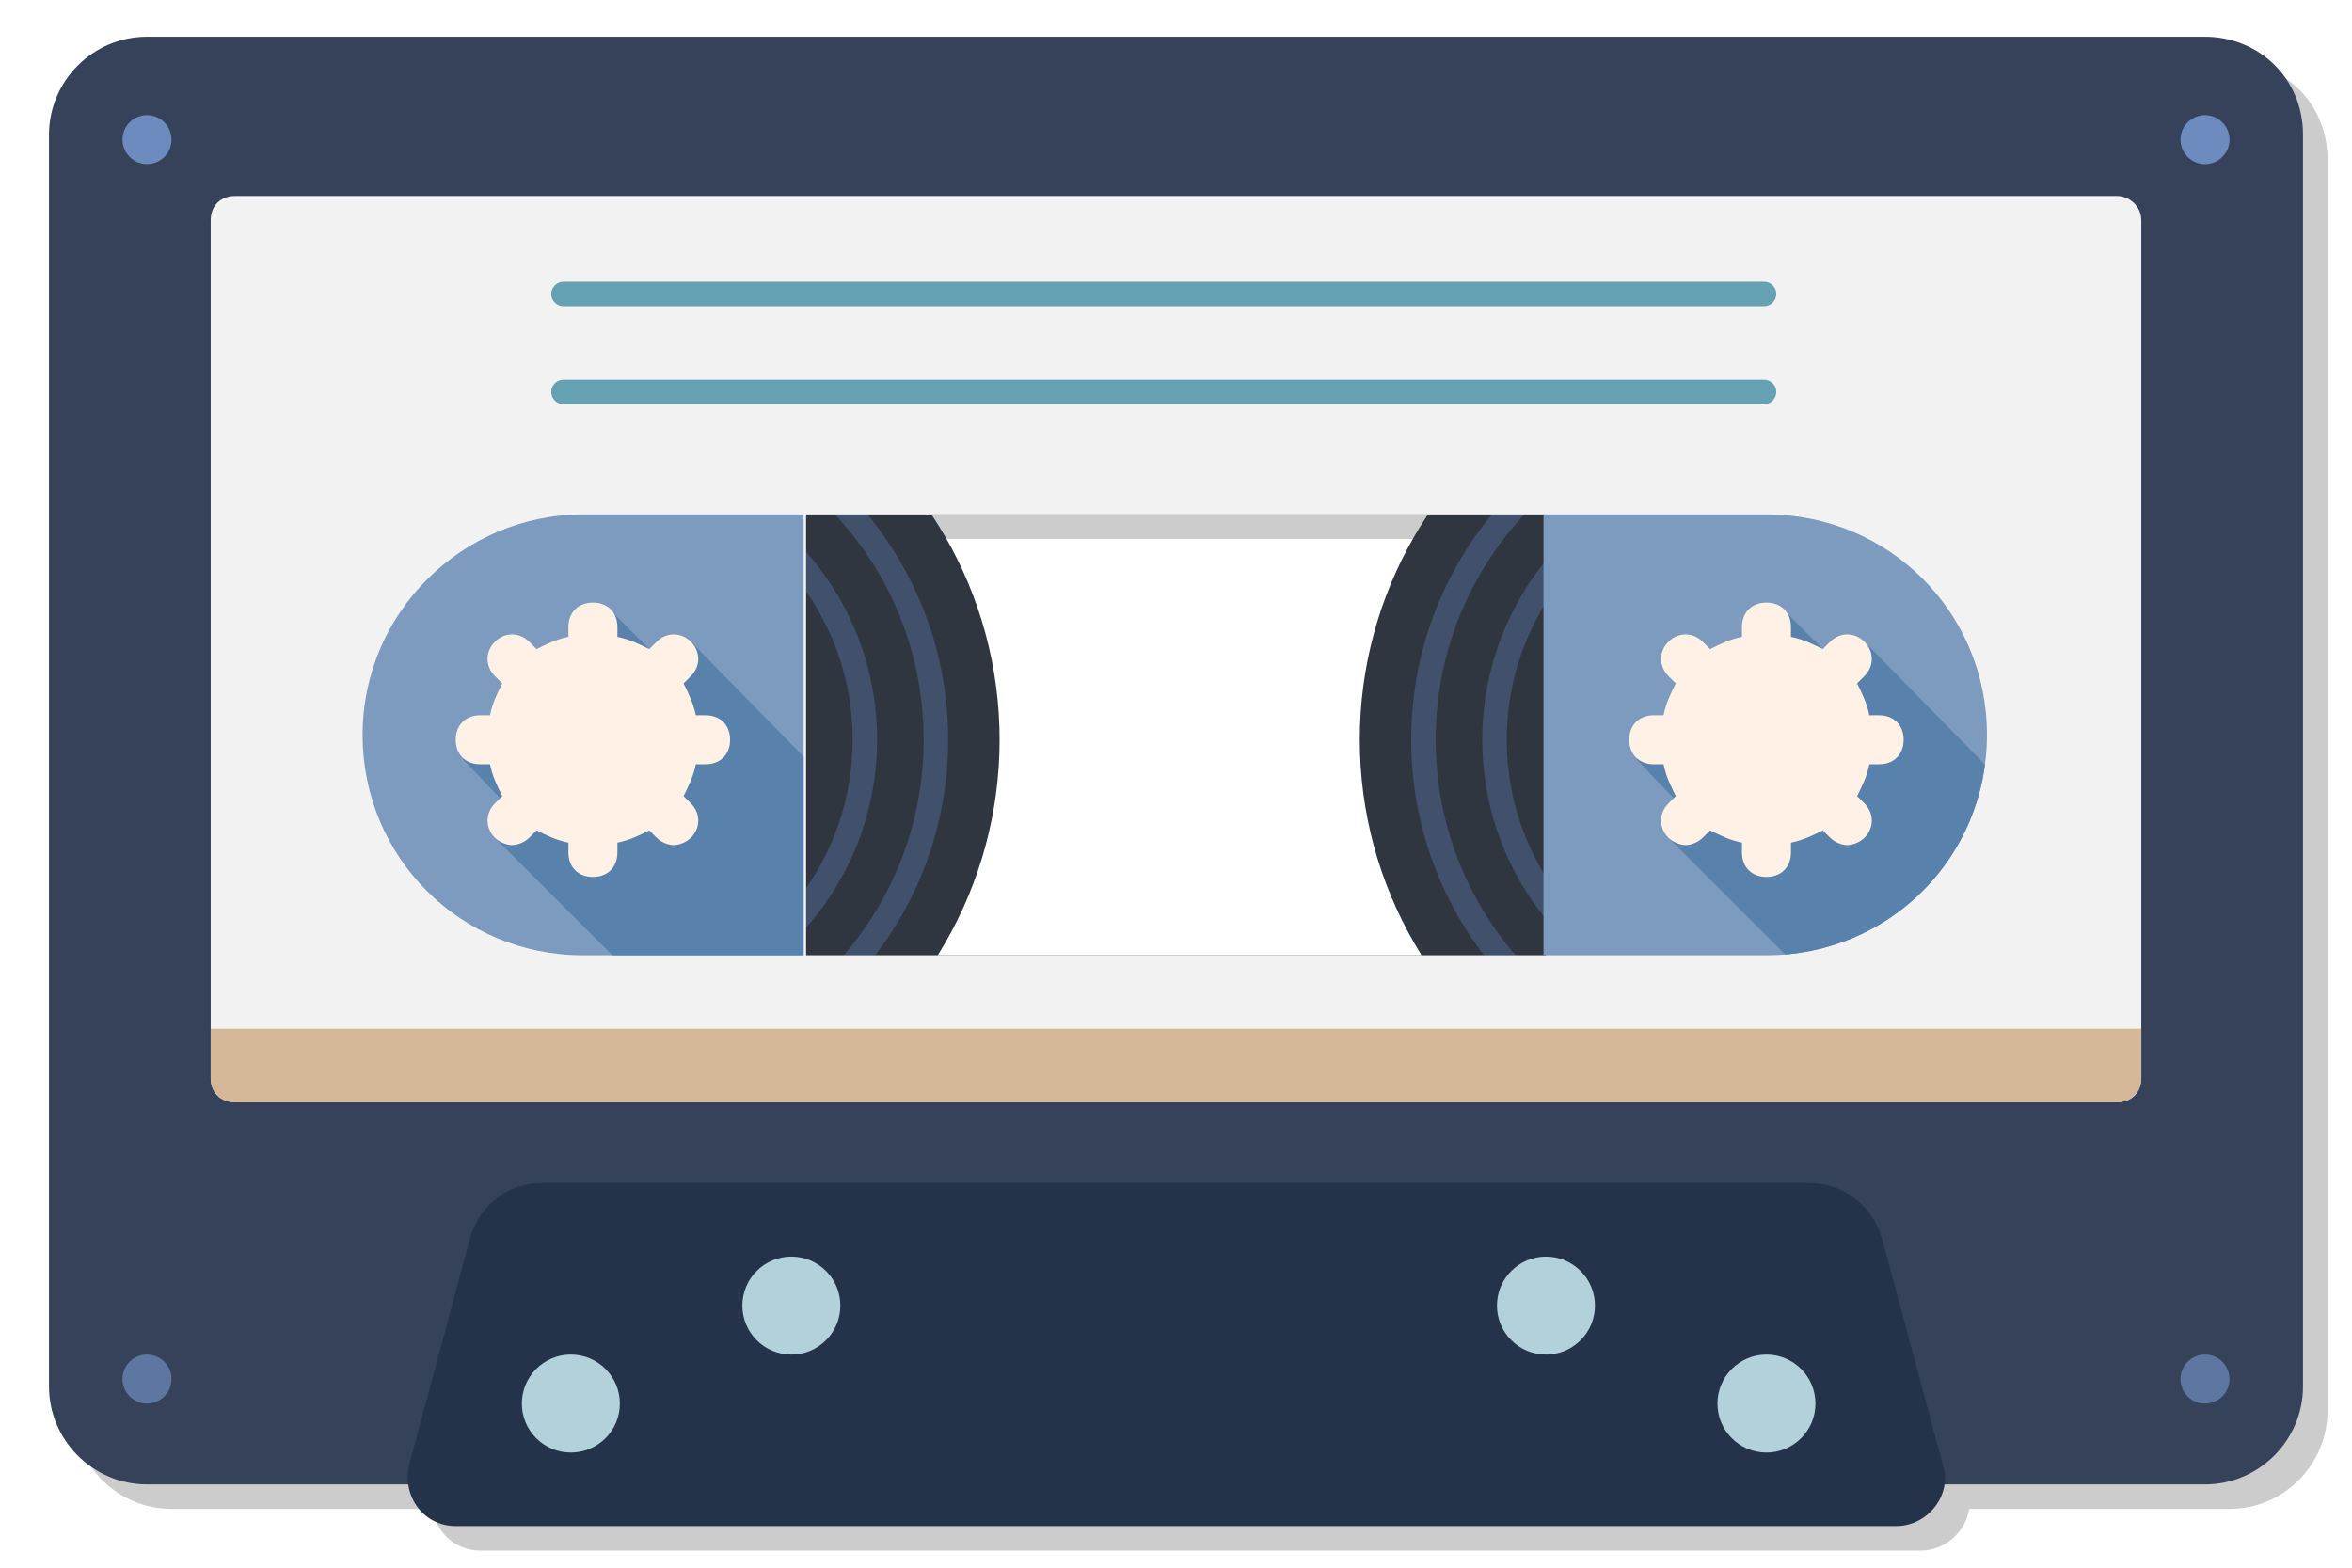 <?xml version="1.0" encoding="utf-8"?>
<!-- Generator: Adobe Illustrator 22.1.0, SVG Export Plug-In . SVG Version: 6.00 Build 0)  -->
<svg version="1.1" xmlns="http://www.w3.org/2000/svg" xmlns:xlink="http://www.w3.org/1999/xlink" x="0px" y="0px"
	 viewBox="0 0 96 64" style="enable-background:new 0 0 96 64;" xml:space="preserve">
<style type="text/css">
	.st0{fill:#CCCCCC;}
	.st1{fill:#303640;}
	.st2{fill:none;stroke:#41506B;stroke-miterlimit:10;}
	.st3{fill:none;stroke:#6B6B6B;stroke-miterlimit:10;}
	.st4{fill:#354259;}
	.st5{fill:#25334A;}
	.st6{fill:#B3D1DA;}
	.st7{fill:#F2F2F2;}
	.st8{fill:#7C9BBE;}
	.st9{fill:#D4B898;}
	.st10{fill:none;stroke:#65A1B3;stroke-linecap:round;stroke-linejoin:round;stroke-miterlimit:10;}
	.st11{clip-path:url(#SVGID_4_);fill:#5881AC;}
	.st12{fill:#FFF1E5;}
	.st13{fill:#6D8BBE;}
	.st14{fill:#5D77A2;}
	.st15{clip-path:url(#SVGID_6_);fill:#5881AC;}
</style>
<g id="Ebene_2">
</g>
<g id="Ebene_1">
	<g>
		<path class="st0" d="M91,2.5H7c-2.2,0-4,1.8-4,4v51.1c0,2.2,1.8,4,4,4h84c2.2,0,4-1.8,4-4V6.5C95,4.2,93.2,2.5,91,2.5z M64.1,40
			H33.9V22h30.2L64.1,40L64.1,40z"/>
		<path class="st0" d="M74.9,49.3H23.1c-1.4,0-2.5,0.9-2.9,2.2l-2.5,9.3c-0.3,1.3,0.6,2.5,1.9,2.5h58.8c1.3,0,2.3-1.3,1.9-2.5
			l-2.5-9.3C77.4,50.2,76.2,49.3,74.9,49.3z"/>
		<g id="Layer_2_1_">
			<g>
				<g>
					<g>
						<defs>
							<circle id="SVGID_1_" cx="48" cy="31" r="64"/>
						</defs>
						<clipPath id="SVGID_2_">
							<use xlink:href="#SVGID_1_"  style="overflow:visible;"/>
						</clipPath>
					</g>
				</g>
				<g>
					<g>
						<circle class="st1" cx="72.1" cy="30.2" r="16.6"/>
						<g>
							<circle class="st2" cx="72.1" cy="30.2" r="14"/>
							<circle class="st2" cx="72.1" cy="30.2" r="11.1"/>
							<circle class="st3" cx="72.1" cy="30.2" r="8.1"/>
							<circle class="st3" cx="72.1" cy="30.2" r="5.1"/>
							<circle class="st3" cx="72.1" cy="30.2" r="2.1"/>
						</g>
					</g>
					<g>
						<circle class="st1" cx="24.2" cy="30.2" r="16.6"/>
						<g>
							<circle class="st2" cx="24.2" cy="30.2" r="14"/>
							<circle class="st2" cx="24.2" cy="30.2" r="11.1"/>
							<circle class="st3" cx="24.2" cy="30.2" r="8.1"/>
							<circle class="st3" cx="24.2" cy="30.2" r="5.1"/>
							<circle class="st3" cx="24.2" cy="30.2" r="2.1"/>
						</g>
					</g>
				</g>
				<path class="st4" d="M90,1.5H6c-2.2,0-4,1.8-4,4v51.1c0,2.2,1.8,4,4,4h84c2.2,0,4-1.8,4-4V5.5C94,3.2,92.2,1.5,90,1.5z M63.1,39
					H32.9V21h30.2L63.1,39L63.1,39z"/>
				<path class="st5" d="M73.9,48.3H22.1c-1.4,0-2.5,0.9-2.9,2.2l-2.5,9.3c-0.3,1.3,0.6,2.5,1.9,2.5h58.8c1.3,0,2.3-1.3,1.9-2.5
					l-2.5-9.3C76.4,49.2,75.2,48.3,73.9,48.3z"/>
				<g>
					<circle class="st6" cx="72.1" cy="57.3" r="2"/>
					<circle class="st6" cx="63.1" cy="53.3" r="2"/>
				</g>
				<g>
					<circle class="st6" cx="23.3" cy="57.3" r="2"/>
					<circle class="st6" cx="32.3" cy="53.3" r="2"/>
				</g>
				<path class="st7" d="M86.4,8H9.6c-0.6,0-1,0.4-1,1v35c0,0.6,0.4,1,1,1h76.8c0.6,0,1-0.4,1-1V9C87.4,8.4,86.9,8,86.4,8z M63.1,39
					H32.9V21h30.2L63.1,39L63.1,39z"/>
				<path class="st8" d="M14.8,30c0,5,4,9,9,9h9V21h-9C18.9,21,14.8,25,14.8,30z M72.1,21h-9.1V39h9.1c5,0,9-4,9-9S77.1,21,72.1,21z
					"/>
				<path class="st9" d="M87.4,42V44c0,0.6-0.4,1-1,1H9.6c-0.6,0-1-0.4-1-1V42H87.4z"/>
				<line class="st10" x1="23" y1="16" x2="72" y2="16"/>
				<line class="st10" x1="23" y1="12" x2="72" y2="12"/>
				<g>
					<g>
						<defs>
							<path id="SVGID_3_" d="M14.8,30c0,5,4,9,9,9h9V21h-9C18.9,21,14.8,25,14.8,30z"/>
						</defs>
						<clipPath id="SVGID_4_">
							<use xlink:href="#SVGID_3_"  style="overflow:visible;"/>
						</clipPath>
						<polygon class="st11" points="18.9,31 20.9,33.1 20.2,34.2 25.5,39.5 33.3,39.5 33.3,31.4 28.2,26.2 26.7,26.7 25,25 						
							"/>
					</g>
				</g>
				<path class="st12" d="M28.8,29.2h-0.4c-0.1-0.5-0.3-0.9-0.5-1.3l0.3-0.3c0.4-0.4,0.4-1,0-1.4s-1-0.4-1.4,0l-0.3,0.3
					c-0.4-0.2-0.8-0.4-1.3-0.5v-0.4c0-0.6-0.4-1-1-1s-1,0.4-1,1V26c-0.5,0.1-0.9,0.3-1.3,0.5l-0.3-0.3c-0.4-0.4-1-0.4-1.4,0
					s-0.4,1,0,1.4l0.3,0.3c-0.2,0.4-0.4,0.8-0.5,1.3h-0.4c-0.6,0-1,0.4-1,1s0.4,1,1,1h0.4c0.1,0.5,0.3,0.9,0.5,1.3l-0.3,0.3
					c-0.4,0.4-0.4,1,0,1.4c0.2,0.2,0.5,0.3,0.7,0.3s0.5-0.1,0.7-0.3l0.3-0.3c0.4,0.2,0.8,0.4,1.3,0.5v0.4c0,0.6,0.4,1,1,1s1-0.4,1-1
					v-0.4c0.5-0.1,0.9-0.3,1.3-0.5l0.3,0.3c0.2,0.2,0.5,0.3,0.7,0.3s0.5-0.1,0.7-0.3c0.4-0.4,0.4-1,0-1.4l-0.3-0.3
					c0.2-0.4,0.4-0.8,0.5-1.3h0.4c0.6,0,1-0.4,1-1S29.4,29.2,28.8,29.2z"/>
				<g>
					<g>
						<circle class="st13" cx="90" cy="5.7" r="1"/>
					</g>
					<g>
						<circle class="st13" cx="6" cy="5.7" r="1"/>
					</g>
				</g>
				<g>
					<g>
						<circle class="st14" cx="90" cy="56.3" r="1"/>
					</g>
					<g>
						<circle class="st14" cx="6" cy="56.3" r="1"/>
					</g>
				</g>
				<g>
					<g>
						<defs>
							<path id="SVGID_5_" d="M72.1,21h-9.1V39h9.1c5,0,9-4,9-9S77.1,21,72.1,21z"/>
						</defs>
						<clipPath id="SVGID_6_">
							<use xlink:href="#SVGID_5_"  style="overflow:visible;"/>
						</clipPath>
						<polygon class="st15" points="66.8,31 68.8,33.1 68.1,34.2 73.4,39.5 81.2,39.5 81.2,31.4 76.1,26.2 74.6,26.7 72.9,25 						
							"/>
					</g>
				</g>
				<path class="st12" d="M76.7,29.2h-0.4c-0.1-0.5-0.3-0.9-0.5-1.3l0.3-0.3c0.4-0.4,0.4-1,0-1.4s-1-0.4-1.4,0l-0.3,0.3
					c-0.4-0.2-0.8-0.4-1.3-0.5v-0.4c0-0.6-0.4-1-1-1s-1,0.4-1,1V26c-0.5,0.1-0.9,0.3-1.3,0.5l-0.3-0.3c-0.4-0.4-1-0.4-1.4,0
					s-0.4,1,0,1.4l0.3,0.3c-0.2,0.4-0.4,0.8-0.5,1.3h-0.4c-0.6,0-1,0.4-1,1s0.4,1,1,1h0.4c0.1,0.5,0.3,0.9,0.5,1.3l-0.3,0.3
					c-0.4,0.4-0.4,1,0,1.4c0.2,0.2,0.5,0.3,0.7,0.3s0.5-0.1,0.7-0.3l0.3-0.3c0.4,0.2,0.8,0.4,1.3,0.5v0.4c0,0.6,0.4,1,1,1s1-0.4,1-1
					v-0.4c0.5-0.1,0.9-0.3,1.3-0.5l0.3,0.3c0.2,0.2,0.5,0.3,0.7,0.3s0.5-0.1,0.7-0.3c0.4-0.4,0.4-1,0-1.4l-0.3-0.3
					c0.2-0.4,0.4-0.8,0.5-1.3h0.4c0.6,0,1-0.4,1-1S77.3,29.2,76.7,29.2z"/>
			</g>
		</g>
	</g>
</g>
</svg>
